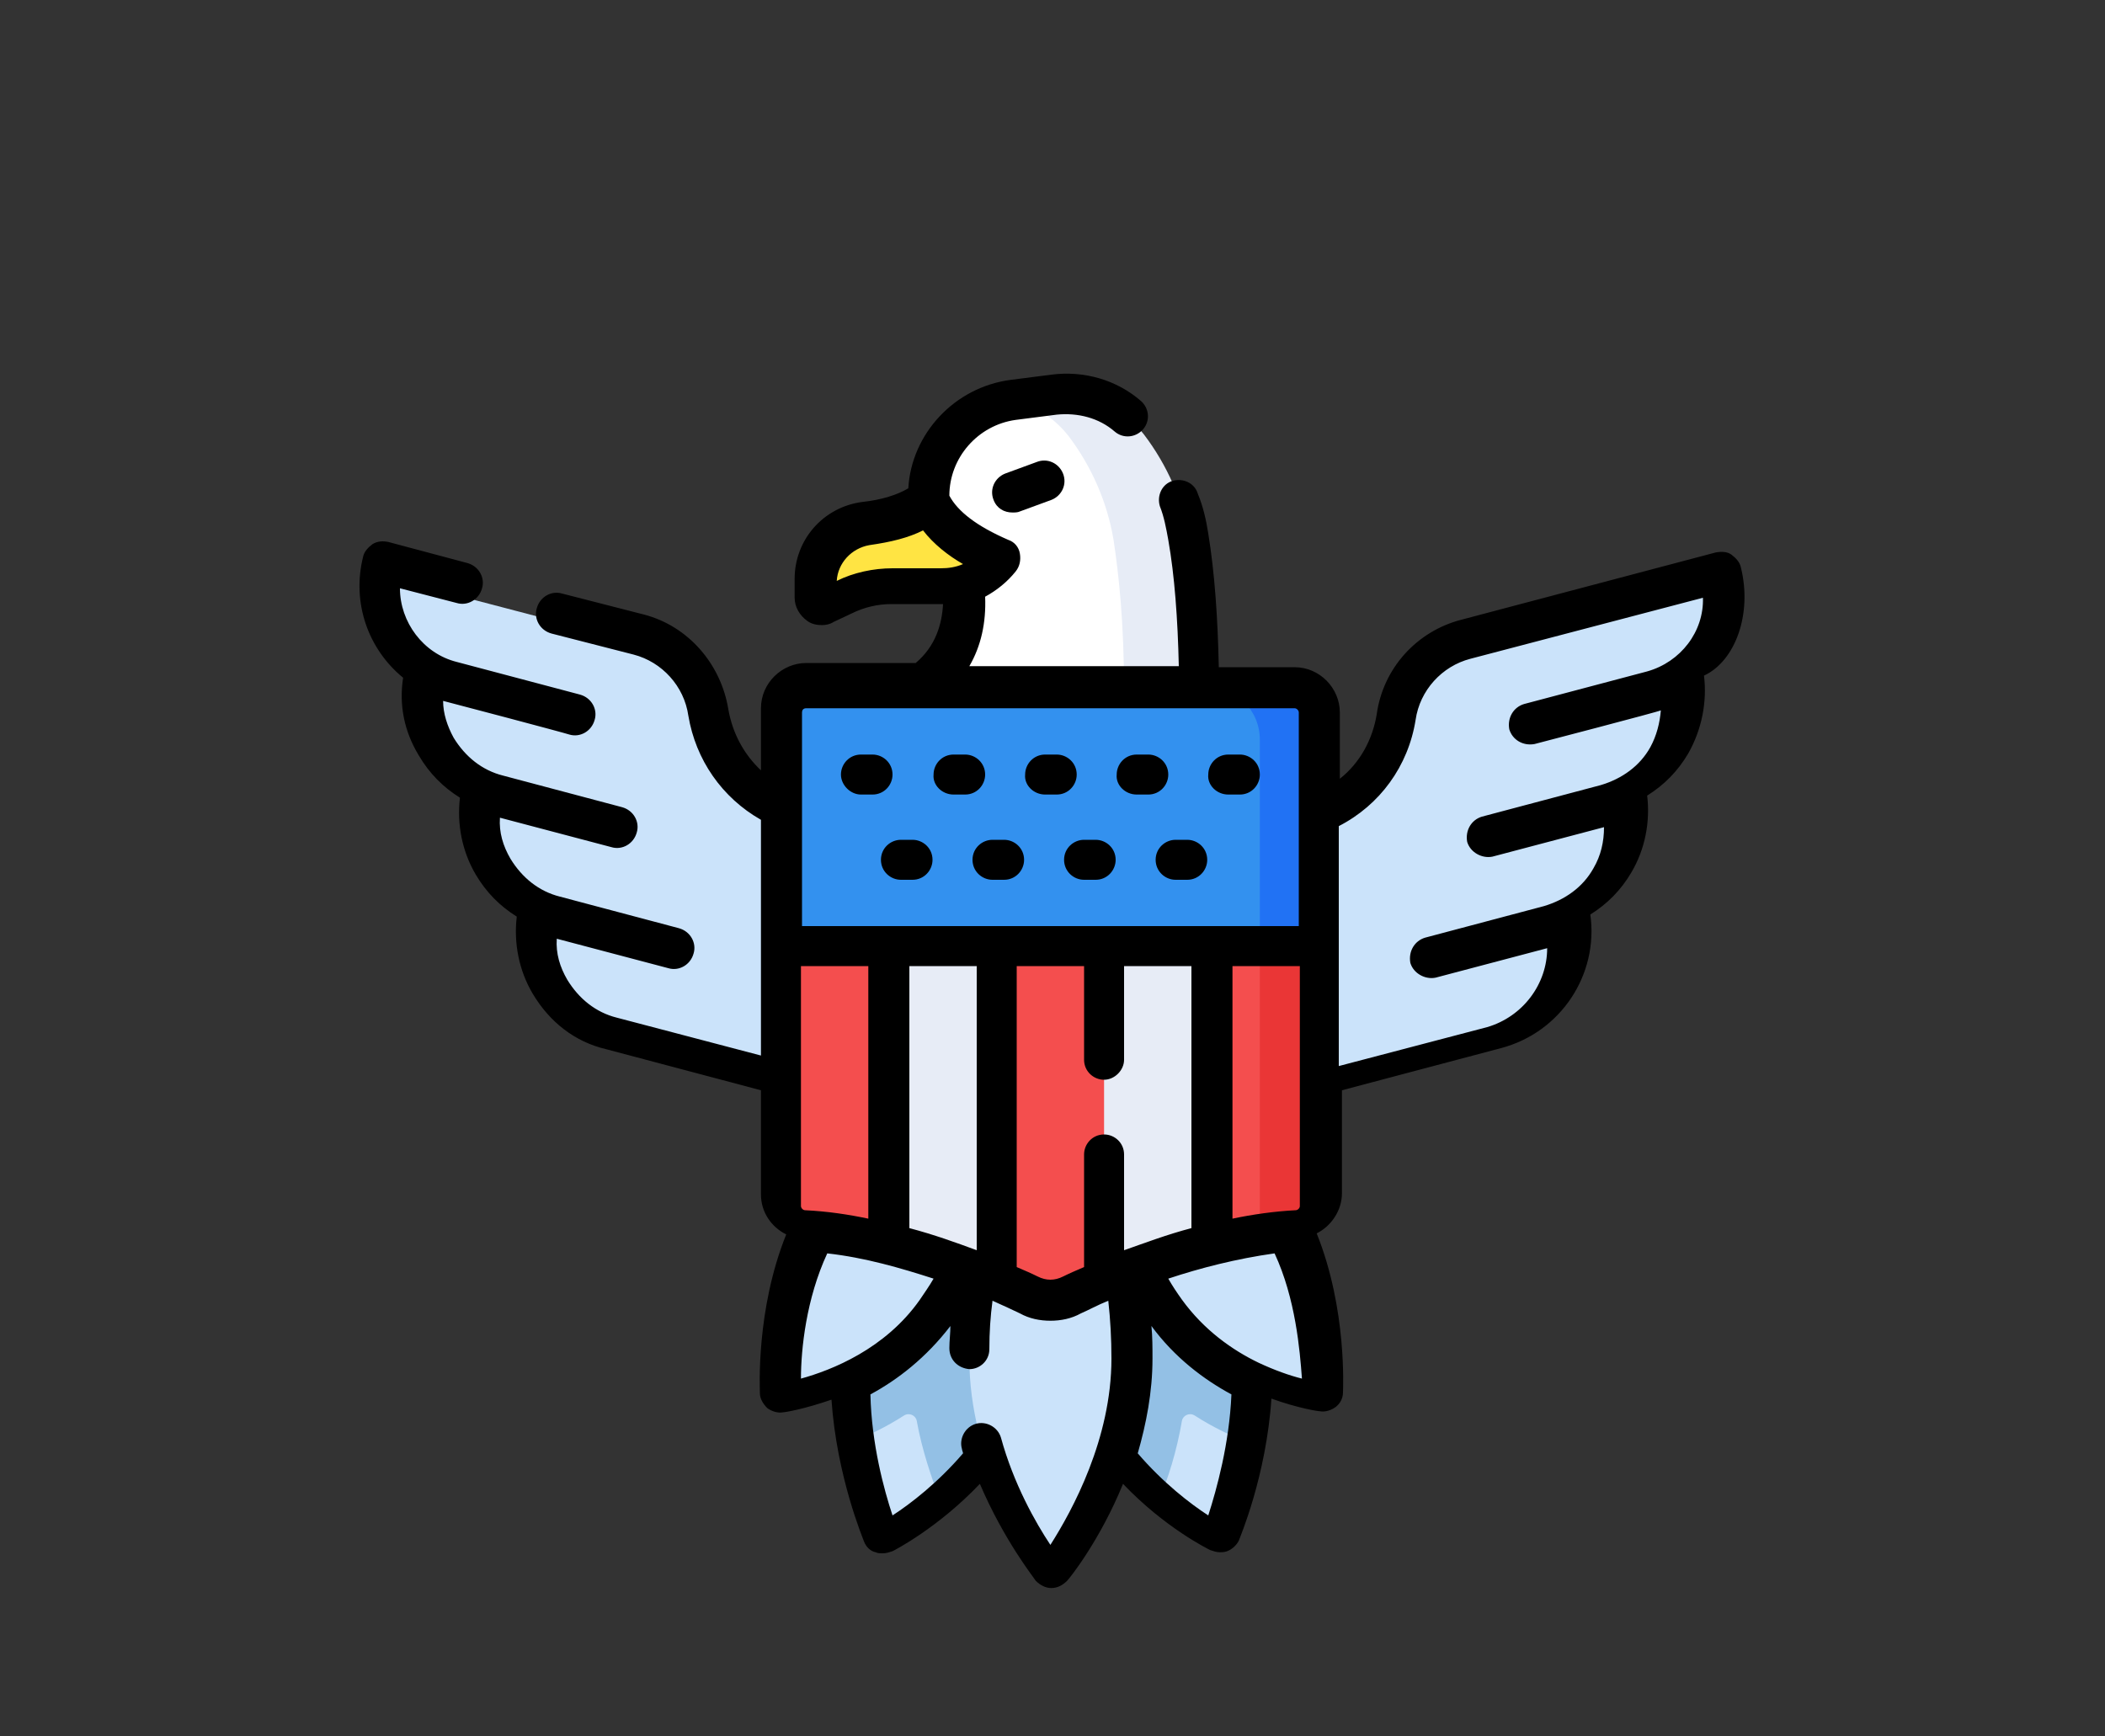 <?xml version="1.0" encoding="utf-8"?>
<!-- Generator: Adobe Illustrator 28.1.0, SVG Export Plug-In . SVG Version: 6.00 Build 0)  -->
<svg version="1.1" id="圖層_1" xmlns="http://www.w3.org/2000/svg" xmlns:xlink="http://www.w3.org/1999/xlink" x="0px" y="0px"
	 viewBox="0 0 200 165" style="enable-background:new 0 0 200 165;" xml:space="preserve">
<rect x="0" y="0" width="200" height="165" fill="#333333" stroke="none"/>
<style type="text/css">
	.st0{fill:#CBE3FA;}
	.st1{fill:#93C0E5;}
	.st2{fill:#FFFFFF;}
	.st3{fill:#E7ECF6;}
	.st4{fill:#FFE443;}
	.st5{fill:#3391EF;}
	.st6{fill:#F44E4E;}
	.st7{fill:#2172F4;}
	.st8{fill:#EA3636;}
</style>
<g>
	<g>
		<path class="st0" d="M81.8,123.5c3.4-10.9,9.7-18.3,14.2-16.4c4.4,1.9,5.3,12.3,1.9,23.3c-1.2,4.1-4.2,6.9-6.5,9.5
			c-0.9,0.9-1.1,2.2-1.9,2.9c-2.1,1.8-3.9,3-4.9,3.5c-0.4,0.2-0.9,0.1-1.1-0.4c-0.6-1.5-1.7-4.9-2.3-9c-0.1-0.9,1.6-2.4,1.5-3.4
			C82.4,130.2,80.8,127.1,81.8,123.5L81.8,123.5z"/>
		<path class="st0" d="M117.7,123.5c-3.4-10.9-9.7-18.3-14.2-16.4c-4.4,1.9-5.3,12.3-1.9,23.3c1.4,4.6,4.7,7.3,7.4,9.9
			c0.5,0.5,0.6,2,1.1,2.4c2.1,1.8,3.9,3,4.9,3.5c0.4,0.2,0.9,0.1,1.1-0.4c0.6-1.5,1.7-4.9,2.3-9c0.1-0.4-0.7-1.3-0.6-1.8
			C118.2,131.5,119,127.6,117.7,123.5L117.7,123.5z"/>
		<path class="st1" d="M118.4,137c-1.5-0.6-3.2-1.4-4.9-2.5c-0.5-0.3-1.1,0-1.2,0.5c-0.5,2.9-1.3,5.5-2.3,7.8
			c-3.1-2.7-6.7-6.8-8.5-12.4c-0.9-3.1-1.6-6.1-1.9-8.9c-0.3-2.6-0.3-5,0-7.1c0.5-3.7,1.8-6.4,3.8-7.2c4.4-1.9,10.8,5.4,14.2,16.4
			C119.2,128.1,119.1,132.9,118.4,137L118.4,137z"/>
		<path class="st1" d="M99.8,121.5c-0.3,2.8-0.9,5.8-1.9,8.9c-1.7,5.5-5.3,9.7-8.5,12.4c-0.9-2.4-1.8-5-2.3-7.8
			c-0.1-0.5-0.7-0.8-1.2-0.5c-1.7,1.1-3.4,1.9-4.9,2.5c-0.6-4.1-0.7-8.9,0.7-13.4c3.4-10.9,9.7-18.3,14.2-16.4
			c2,0.9,3.3,3.5,3.8,7.2C99.5,116.5,99.5,118.9,99.8,121.5L99.8,121.5z"/>
		<g>
			<path class="st0" d="M122.8,104l19-5c3.8-1,6.5-4.2,7.1-7.8c-0.8-1.4-0.7-2-1-3.3l0.8-0.7c3.1-1.3,5.1-4.1,5.6-7.3l-0.8-2.5
				l0.6-1.4c3-1.3,5-4,5.6-7.1c-0.8-1.6-1.1-2.7-0.2-4.1l0,0c2.9-1.8,4.7-5.2,4.3-8.7c-0.1-0.8-0.8-1.3-1.6-1.1l-22.9,6
				c-3.5,0.9-6.1,3.8-6.6,7.4c-0.6,3.7-3,7.1-6.6,8.8l-2.9,1.2L122.8,104z"/>
			<path class="st0" d="M76.8,104l-19-5c-3.8-1-6.5-4.2-7.1-7.8c0.8-1.4,0.7-2,1-3.3l-0.8-0.7c-3.1-1.3-5.1-4.1-5.6-7.3l0.8-2.5
				L45.5,76c-3-1.3-5-4-5.6-7.1c0.8-1.6,1.1-2.7,0.2-4.1l0,0c-2.9-1.8-4.7-5.2-4.3-8.7c0.1-0.8,0.8-1.3,1.6-1.1l22.9,6
				c3.5,0.9,6.1,3.8,6.6,7.4c0.6,3.7,3,7.1,6.6,8.8l2.9,1.2L76.8,104z"/>
			<path class="st0" d="M78.9,114.7c5.4-7.6,12-11.5,14.8-8.8s0.6,11.1-4.8,18.7c-4.4,6.2-11.4,8.1-13.9,8.6
				c-0.5,0.1-0.9-0.3-0.9-0.7C74.1,129.7,74.4,121,78.9,114.7z"/>
			<path class="st0" d="M107.5,129.1c0-11.6-3.5-21.1-7.7-21.1c-4.3,0-7.7,9.4-7.7,21.1c0,9.6,5.3,17.7,7.1,20.3
				c0.3,0.4,0.9,0.4,1.2,0C102.3,146.8,107.5,138.7,107.5,129.1L107.5,129.1z"/>
			<path class="st0" d="M120.7,114.7c-5.4-7.6-12-11.5-14.8-8.8s-0.6,11.1,4.8,18.7c4.4,6.2,11.4,8.1,13.9,8.6
				c0.5,0.1,0.9-0.3,0.9-0.7C125.5,129.7,125.2,121,120.7,114.7L120.7,114.7z"/>
		</g>
		<path class="st2" d="M112.3,65.6c0-6.4,0.2-10.3-0.3-13.6c-0.6-3.6-2.1-7-4.3-9.9c-2-2.5-4.2-3.9-7.4-3.5l-3.2-0.3l-0.8,0.1
			c-4.5,0.6-8,4.4-8,9c0,0,0,0.5,0,0.6l-0.4,1.3l3.2,4.3c0,0,2.6,7.7-3.3,11.9L112.3,65.6L112.3,65.6z"/>
		<path class="st3" d="M114,65.6h-7.2c0-6.4-0.5-11-1-14.3c-0.6-3.6-2.1-7-4.3-9.9c-1.1-1.4-2.6-2.5-4.3-3.1l3.2-0.4
			c0.4,0,0.8-0.1,1.1-0.1c2.8,0,5.5,1.3,7.2,3.5c2.2,2.9,3.7,6.3,4.3,9.9C113.5,54.6,114,59.3,114,65.6z"/>
		<path class="st4" d="M88.3,48c-1.5,1.3-3.6,1.8-6,2.1c-2.7,0.4-4.8,2.7-4.8,5.4v1.8c0,0.5,0.5,0.8,0.9,0.6l1.7-0.8
			c1.5-0.7,3-1,4.6-1h4.5c2,0,3.8-0.8,5.2-2.2c0.2-0.2,0.2-0.7-0.2-0.8C91.5,51.9,89.3,50.3,88.3,48L88.3,48z"/>
		<path class="st5" d="M124.8,68.4l-0.4,21.5L100,94.7l-25.8-4.8V67.7c0-1.3,1-2.3,2.3-2.3h39l6.9,0.7
			C123.7,66.1,124.8,67.1,124.8,68.4L124.8,68.4z"/>
		<path class="st6" d="M124.4,89.9l0.1,24.3c0,1.2-1,2.2-2.2,2.3c-2,0-2.7,0.8-2.7,0.8c-1.5,0.2-3.1,0.5-4.5,0.9l-2.1-14.6l2.1-13.7
			L124.4,89.9L124.4,89.9z"/>
		<path class="st6" d="M104.9,89.9l1.7,14.6l-1.7,17.2c-1.2,0.5-2.3,1-3.1,1.4c-1.3,0.6-2.8,0.6-4.1,0c-0.8-0.4-1.9-0.9-3.1-1.4
			L92,105.1l2.6-15.2H104.9z"/>
		<path class="st3" d="M94.7,89.9v31.8c-2.7-1.2-6.3-2.5-10.2-3.5l-3-14.2l3-14.2L94.7,89.9z"/>
		<path class="st6" d="M84.5,89.9v28.3c-2.6-0.6-5.3-1.1-8.1-1.3c-1.2-0.1-2.2-1.1-2.2-2.3V89.9H84.5z"/>
		<path class="st3" d="M115.1,89.9v28.3c-4,1-7.5,2.3-10.2,3.5V89.9H115.1z"/>
		<g>
			<path class="st7" d="M125.4,67.7v22.2l-2.5,2.2l-3.2-2.2V70.3c0-2.8-2.2-5-5-5h8.3C124.3,65.4,125.4,66.4,125.4,67.7L125.4,67.7z
				"/>
			<path class="st8" d="M125.4,89.9v24.7c0,1.2-1,2.2-2.2,2.3c-0.5,0-2.3,0.2-3.5,0.4V89.9C119.7,89.9,125.4,89.9,125.4,89.9z"/>
		</g>
	</g>
	<g>
		<path d="M165.4,53.9c-0.1-0.5-0.5-0.9-0.9-1.2s-1-0.3-1.5-0.2l-24.2,6.4c-4.2,1.1-7.4,4.6-8,9c-0.4,2.4-1.6,4.6-3.5,6.1v-6.3
			c0-2.3-1.9-4.3-4.3-4.3h-7.2c-0.1-4.8-0.4-9-1-12.7c-0.2-1.3-0.5-2.6-1-3.8c-0.3-1-1.4-1.5-2.4-1.2s-1.5,1.4-1.2,2.4
			c0.4,1,0.6,2.1,0.8,3.2c0.6,3.4,0.9,7.5,1,12H92.1c1.1-1.9,1.6-4.1,1.5-6.6c1.1-0.6,2.1-1.4,2.9-2.4c0.4-0.5,0.5-1.1,0.4-1.7
			c-0.1-0.6-0.5-1.1-1.1-1.3c-3-1.3-4.8-2.7-5.6-4.2c0-3.6,2.7-6.7,6.3-7.2l3.9-0.5c2-0.2,4,0.3,5.5,1.6c0.8,0.7,2,0.6,2.7-0.2
			s0.6-2-0.2-2.7c-2.3-2-5.4-2.9-8.5-2.5L96,36.1c-5.3,0.7-9.4,5.1-9.7,10.3c-1,0.6-2.5,1.1-4.4,1.3c-3.7,0.5-6.4,3.6-6.4,7.3v1.8
			c0,0.9,0.5,1.7,1.2,2.2c0.4,0.3,0.9,0.4,1.4,0.4c0.4,0,0.8-0.1,1.1-0.3l1.7-0.8c1.2-0.6,2.5-0.9,3.8-0.9c0.2,0,4.9,0,4.9,0
			c-0.1,1.9-0.7,4-2.6,5.6H76.6c-2.3,0-4.3,1.9-4.3,4.3v5.9c-1.6-1.5-2.7-3.5-3.1-5.8c-0.7-4.3-3.8-7.9-8-9l-7.8-2
			c-1-0.3-2.1,0.3-2.4,1.4c-0.3,1,0.3,2.1,1.4,2.4l7.8,2c2.7,0.7,4.8,3,5.2,5.8c0.7,4.2,3.2,7.8,6.9,9.9v22.4l-13.7-3.6
			c-2-0.5-3.6-1.8-4.7-3.6c-0.7-1.2-1.1-2.5-1-3.9L63.5,92c1,0.3,2.1-0.3,2.4-1.4c0.3-1-0.3-2.1-1.4-2.4l-11.3-3
			c-2-0.5-3.6-1.8-4.7-3.6c-0.7-1.2-1.1-2.5-1-3.9l10.6,2.8c1,0.3,2.1-0.3,2.4-1.4c0.3-1-0.3-2.1-1.4-2.4l-11.3-3
			c-2-0.5-3.6-1.8-4.7-3.6c-0.6-1.1-1-2.3-1-3.5c0.8,0.2,11.4,3,12,3.2c1,0.3,2.1-0.3,2.4-1.4c0.3-1-0.3-2.1-1.4-2.4l-11.7-3.1
			c-3.2-0.8-5.4-3.8-5.4-7l5.4,1.4c1,0.3,2.1-0.3,2.4-1.4c0.3-1-0.3-2.1-1.4-2.4l-7.5-2c-0.5-0.1-1-0.1-1.5,0.2
			c-0.4,0.3-0.8,0.7-0.9,1.2c-1.1,4.4,0.5,8.8,3.8,11.5c-0.4,2.6,0.1,5.1,1.5,7.4c1,1.7,2.3,3,3.9,4c-0.3,2.5,0.2,5.1,1.5,7.3
			c1,1.7,2.3,3,3.9,4c-0.3,2.5,0.2,5.1,1.5,7.3c1.6,2.7,4,4.6,7,5.3l14.7,3.9v9.9c0,1.7,1,3.1,2.4,3.8c-2.9,7.2-2.5,14.7-2.5,15.1
			c0,0.5,0.3,1,0.7,1.4c0.4,0.3,1,0.5,1.5,0.4c0.2,0,2-0.3,4.6-1.2c0.5,7.3,3,13.2,3.1,13.5c0.2,0.5,0.6,0.9,1.1,1
			c0.2,0.1,0.4,0.1,0.7,0.1c0.3,0,0.6-0.1,0.9-0.2c0.2-0.1,4.3-2.2,8.3-6.4c2.3,5.4,5.2,9,5.3,9.2c0.4,0.4,0.9,0.7,1.5,0.7
			s1.1-0.3,1.5-0.7c0.2-0.2,3.1-3.8,5.3-9.2c4,4.2,8.1,6.2,8.3,6.3c0.3,0.1,0.6,0.2,0.9,0.2c0.2,0,0.4,0,0.7-0.1
			c0.5-0.2,0.9-0.6,1.1-1c0.1-0.3,2.6-6.1,3.1-13.5c2.5,0.9,4.4,1.2,4.6,1.2c0.5,0.1,1.1-0.1,1.5-0.4c0.4-0.3,0.7-0.8,0.7-1.4
			c0-0.3,0.4-7.9-2.5-15.1c1.4-0.7,2.4-2.2,2.4-3.8v-9.8l15.1-4c5.7-1.5,9.3-7,8.5-12.7c1.6-1,2.9-2.3,3.9-4
			c1.3-2.2,1.8-4.8,1.5-7.3c1.6-1,2.9-2.3,3.9-4c1.3-2.3,1.8-4.9,1.5-7.4C164.9,62.8,166.5,58.3,165.4,53.9L165.4,53.9z M84.8,54
			c-1.8,0-3.7,0.4-5.3,1.2c0.1-1.7,1.4-3.1,3.1-3.4c2.1-0.3,3.7-0.7,5.1-1.4c1,1.3,2.4,2.4,3.8,3.2c-0.7,0.3-1.4,0.4-2.1,0.4H84.8z
			 M106.8,118.8v-9.1c0-1.1-0.9-1.9-1.9-1.9c-1.1,0-1.9,0.9-1.9,1.9v10.7c-0.7,0.3-1.4,0.6-2,0.9c-0.8,0.4-1.6,0.4-2.4,0
			c-0.6-0.3-1.3-0.6-2-0.9V91.8h6.4v8.9c0,1.1,0.9,1.9,1.9,1.9s1.9-0.9,1.9-1.9v-8.9h6.4v24.9C110.9,117.3,108.8,118.1,106.8,118.8z
			 M76.5,115c-0.2,0-0.4-0.2-0.4-0.4V91.8h6.4v24C80.6,115.4,78.6,115.1,76.5,115z M86.4,91.8h6.4v27c-1.9-0.7-4.1-1.5-6.4-2.1V91.8
			z M117.1,91.8h6.4v22.8c0,0.2-0.2,0.4-0.4,0.4c-2,0.1-4.1,0.4-6,0.8V91.8z M76.6,67.3H123c0.2,0,0.4,0.2,0.4,0.4V88H76.2V67.7
			C76.2,67.5,76.3,67.3,76.6,67.3L76.6,67.3z M78.6,119.1c3.6,0.4,7,1.4,10.1,2.4c-0.4,0.7-0.9,1.4-1.3,2c-3.3,4.7-8.4,6.7-11.3,7.5
			C76.1,128.2,76.6,123.4,78.6,119.1z M99.8,146.8c-1.4-2.1-3.5-5.8-4.7-10.2c-0.3-1-1.4-1.6-2.4-1.3s-1.6,1.4-1.3,2.4
			c0,0.1,0.1,0.3,0.1,0.4c-2.4,2.8-5,4.8-6.7,5.9c-0.8-2.4-2-6.8-2.1-11.5c2.6-1.4,5.3-3.5,7.6-6.5c0,0.7-0.1,1.4-0.1,2.1
			c0,1.1,0.8,1.9,1.9,2l0,0c1,0,1.9-0.8,1.9-1.9c0-1.6,0.1-3.1,0.3-4.6c1.1,0.5,2,0.9,2.6,1.2c0.9,0.5,1.9,0.7,2.9,0.7
			s2-0.2,2.9-0.7c0.7-0.3,1.6-0.8,2.6-1.2c0.2,1.8,0.3,3.6,0.3,5.5C105.6,136.7,101.9,143.5,99.8,146.8L99.8,146.8z M114.8,144
			c-1.7-1.1-4.3-3.1-6.7-5.9c0.8-2.8,1.4-5.8,1.4-9c0-1,0-2.1-0.1-3.1c2.2,3,5,5.1,7.6,6.5C116.8,137.2,115.6,141.5,114.8,144
			L114.8,144z M119.6,129.5L119.6,129.5c-2.5-1.2-5.2-3.1-7.3-6c-0.5-0.7-0.9-1.3-1.3-2c3-1,6.5-1.9,10.1-2.4
			c2,4.3,2.4,9.2,2.6,11.9C122.5,130.7,121.1,130.2,119.6,129.5L119.6,129.5z M156.5,63.8l-11.7,3.1c-1,0.3-1.6,1.3-1.4,2.4
			c0.3,1,1.3,1.6,2.4,1.4c0,0,11.9-3.1,12-3.2c-0.1,1.2-0.4,2.4-1,3.5c-1,1.8-2.7,3-4.7,3.6l-11.3,3c-1,0.3-1.6,1.3-1.4,2.4
			c0.3,1,1.4,1.6,2.4,1.4l10.6-2.8c0,1.4-0.3,2.7-1,3.9c-1,1.8-2.7,3-4.7,3.6l-11.3,3c-1,0.3-1.6,1.3-1.4,2.4c0.3,1,1.4,1.6,2.4,1.4
			l10.6-2.8c0,3.4-2.3,6.5-5.7,7.5l-14.1,3.7V78.5c3.9-2,6.6-5.7,7.3-10.1c0.4-2.8,2.5-5.1,5.2-5.8l22.1-5.8
			C161.9,60,159.7,62.9,156.5,63.8L156.5,63.8z"/>
		<path d="M81.8,75.5h1.1c1.1,0,1.9-0.9,1.9-1.9c0-1.1-0.9-1.9-1.9-1.9h-1.1c-1.1,0-1.9,0.9-1.9,1.9S80.8,75.5,81.8,75.5z"/>
		<path d="M90.6,75.5h1.1c1.1,0,1.9-0.9,1.9-1.9c0-1.1-0.9-1.9-1.9-1.9h-1.1c-1.1,0-1.9,0.9-1.9,1.9C88.6,74.6,89.5,75.5,90.6,75.5z
			"/>
		<path d="M99.3,75.5h1.1c1.1,0,1.9-0.9,1.9-1.9c0-1.1-0.9-1.9-1.9-1.9h-1.1c-1.1,0-1.9,0.9-1.9,1.9C97.3,74.6,98.2,75.5,99.3,75.5z
			"/>
		<path d="M108,75.5h1.1c1.1,0,1.9-0.9,1.9-1.9c0-1.1-0.9-1.9-1.9-1.9H108c-1.1,0-1.9,0.9-1.9,1.9C106,74.6,106.9,75.5,108,75.5z"/>
		<path d="M116.7,75.5h1.1c1.1,0,1.9-0.9,1.9-1.9c0-1.1-0.9-1.9-1.9-1.9h-1.1c-1.1,0-1.9,0.9-1.9,1.9
			C114.7,74.6,115.6,75.5,116.7,75.5z"/>
		<path d="M83.7,81.7c0,1.1,0.9,1.9,1.9,1.9h1.1c1.1,0,1.9-0.9,1.9-1.9c0-1.1-0.9-1.9-1.9-1.9h-1.1C84.6,79.8,83.7,80.6,83.7,81.7z"
			/>
		<path d="M92.4,81.7c0,1.1,0.9,1.9,1.9,1.9h1.1c1.1,0,1.9-0.9,1.9-1.9c0-1.1-0.9-1.9-1.9-1.9h-1.1C93.3,79.8,92.4,80.6,92.4,81.7z"
			/>
		<path d="M101.1,81.7c0,1.1,0.9,1.9,1.9,1.9h1.1c1.1,0,1.9-0.9,1.9-1.9c0-1.1-0.9-1.9-1.9-1.9H103C102,79.8,101.1,80.6,101.1,81.7z
			"/>
		<path d="M109.8,81.7c0,1.1,0.9,1.9,1.9,1.9h1.1c1.1,0,1.9-0.9,1.9-1.9c0-1.1-0.9-1.9-1.9-1.9h-1.1
			C110.7,79.8,109.8,80.6,109.8,81.7z"/>
		<path d="M98.5,43.9l-3,1.1c-1,0.4-1.5,1.5-1.1,2.5c0.3,0.8,1,1.2,1.8,1.2c0.2,0,0.5,0,0.7-0.1l3-1.1c1-0.4,1.5-1.5,1.1-2.5
			C100.6,44,99.5,43.5,98.5,43.9z"/>
	</g>
</g>
</svg>
